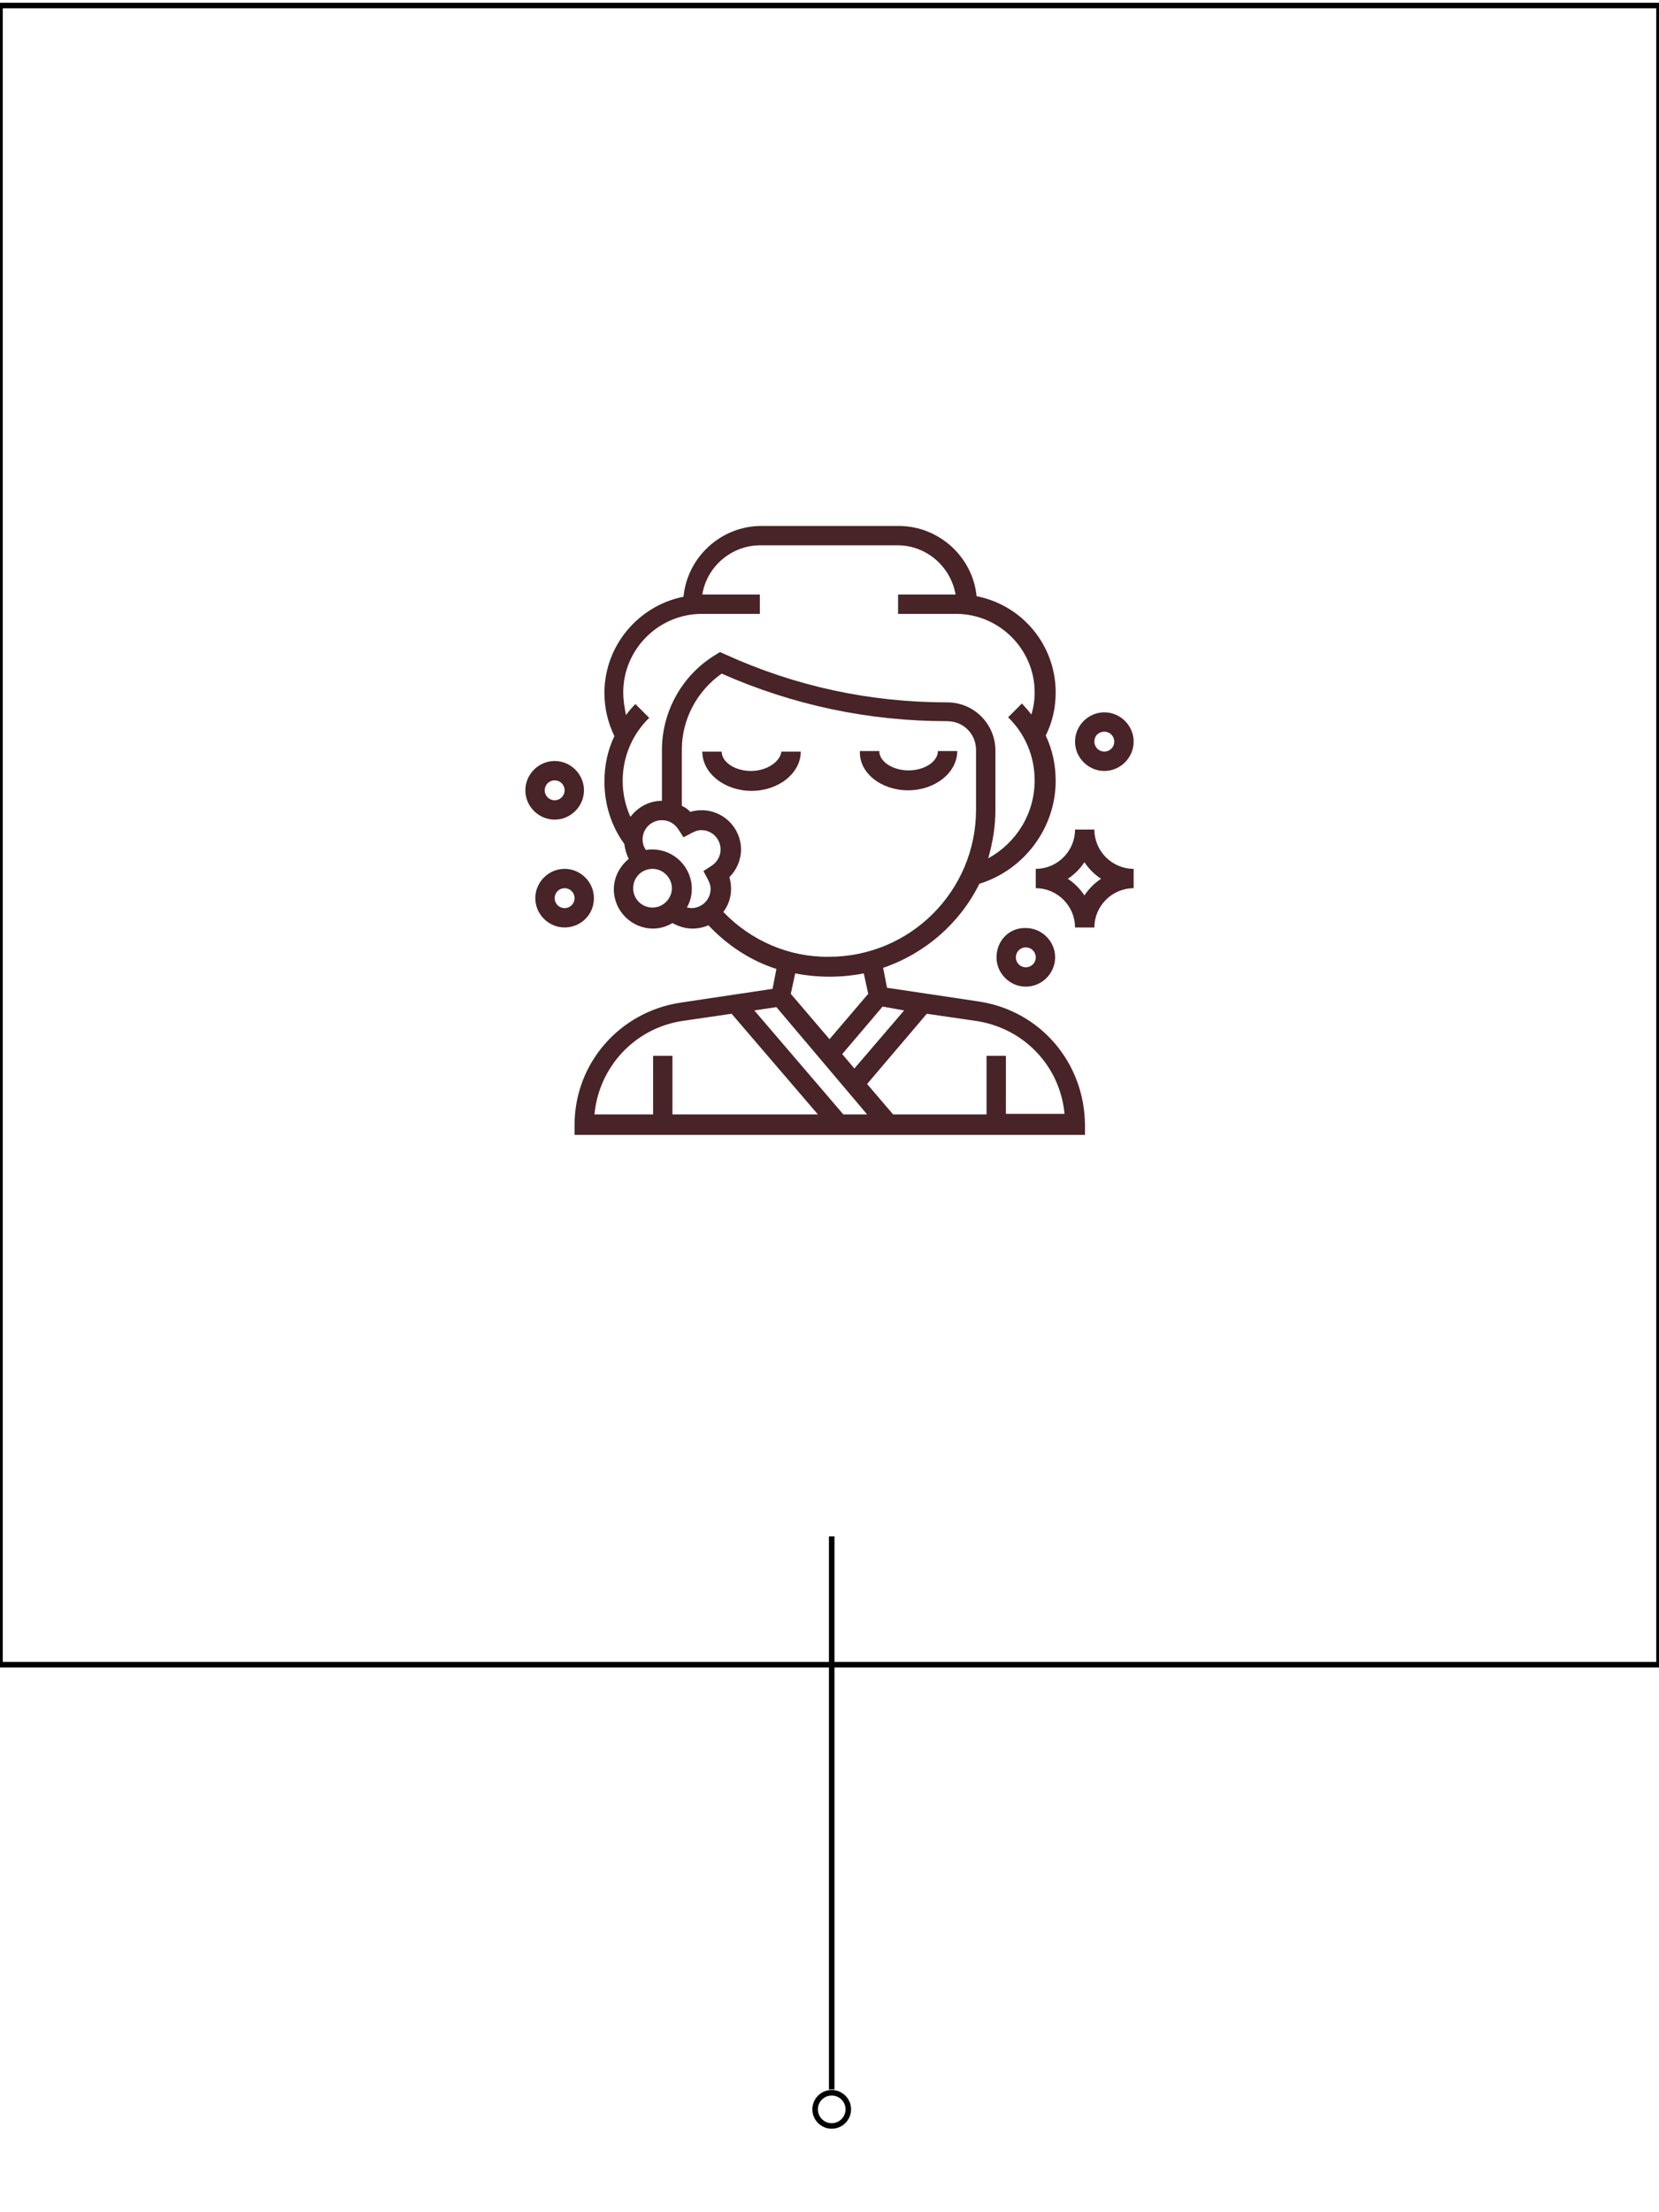 <?xml version="1.0" encoding="utf-8"?>
<!-- Generator: Adobe Illustrator 25.2.1, SVG Export Plug-In . SVG Version: 6.00 Build 0)  -->
<svg version="1.1" id="레이어_1" xmlns="http://www.w3.org/2000/svg" xmlns:xlink="http://www.w3.org/1999/xlink" x="0px"
	 y="0px" viewBox="0 0 300 400" style="enable-background:new 0 0 300 400;" xml:space="preserve">
<style type="text/css">
	.st0{fill:none;stroke:#000000;stroke-miterlimit:10;}
	.st1{fill:#482327;}
</style>
<rect y="1" class="st0" width="300" height="300"/>
<line class="st0" x1="150.4" y1="277.8" x2="150.4" y2="377.8"/>
<circle class="st0" cx="150.4" cy="381.4" r="3"/>
<g>
	<path class="st1" d="M177.1,181.1l-16.7-2.5l-0.7-3.6c7.6-2.6,13.9-8.1,17.4-15.2c8.1-2.5,13.8-10.1,13.8-18.6
		c0-2.9-0.6-5.7-1.8-8.2c1.2-2.4,1.8-5,1.8-7.8c0-8.6-6.1-15.8-14.3-17.4c-0.7-7.1-6.8-12.7-14.1-12.7h-24.8
		c-7.3,0-13.4,5.6-14.1,12.8c-8.1,1.6-14.3,8.8-14.3,17.4c0,2.7,0.6,5.3,1.8,7.8c-1.2,2.5-1.8,5.3-1.8,8.2c0,4.1,1.2,8,3.6,11.3
		c0.1,0.9,0.4,1.9,0.8,2.7c-1.6,1.3-2.7,3.3-2.7,5.5c0,3.9,3.2,7.1,7.1,7.1c1.3,0,2.5-0.4,3.5-1c1.1,0.6,2.3,1,3.6,1
		c1,0,2-0.2,2.9-0.6c3.4,3.6,7.6,6.4,12.3,7.9l-0.7,3.6l-16.7,2.5c-11,1.7-19.1,11-19.1,22.1v1.8h92.3v-1.8
		C196.1,192.1,188.1,182.8,177.1,181.1z M163.5,182.7l-9,10.5l-2.2-2.6l7.3-8.6L163.5,182.7z M112.7,125.2c0-7.8,6.4-14.2,14.2-14.2
		h10.5v-3.5h-10.4c0.8-5,5.2-8.9,10.5-8.9h24.8c5.2,0,9.6,3.8,10.5,8.9h-10.4v3.5h10.5c7.8,0,14.2,6.4,14.2,14.2
		c0,1.4-0.2,2.7-0.6,4c-0.5-0.7-1.1-1.3-1.7-2l-2.5,2.5c3.1,3,4.8,7.1,4.8,11.4c0,6-3.3,11.3-8.4,14.1c0.8-2.8,1.3-5.7,1.3-8.7
		v-10.8c0-4.8-3.9-8.7-8.7-8.7c-14,0-27.5-2.9-40.2-8.7l-0.9-0.4l-0.8,0.5c-6,3.6-9.7,10.2-9.7,17.2v9.2l0,0c-2.4,0-4.4,1.2-5.7,2.9
		c-0.9-2-1.4-4.2-1.4-6.5c0-4.3,1.7-8.4,4.8-11.4l-2.5-2.5c-0.6,0.6-1.2,1.3-1.7,2C112.9,127.8,112.7,126.5,112.7,125.2L112.7,125.2
		z M114.5,160.6c0-2,1.6-3.5,3.5-3.5s3.5,1.6,3.5,3.5s-1.6,3.5-3.5,3.5S114.5,162.6,114.5,160.6z M124.2,164.1
		c0.6-1,0.9-2.2,0.9-3.4c0-3.9-3.2-7.1-7.1-7.1c-0.4,0-0.8,0-1.2,0.1c-0.4-0.6-0.6-1.2-0.6-1.9c0-2,1.6-3.5,3.5-3.5
		c1.2,0,2.3,0.6,3,1.7l0.9,1.4l1.5-0.8c0.6-0.3,1.1-0.5,1.7-0.5c2,0,3.5,1.6,3.5,3.5c0,1.2-0.6,2.3-1.7,3l-1.4,0.9l0.8,1.5
		c0.3,0.6,0.5,1.1,0.5,1.7c0,2-1.6,3.5-3.5,3.5C124.8,164.2,124.5,164.1,124.2,164.1L124.2,164.1z M130.8,164.9
		c0.9-1.2,1.4-2.6,1.4-4.2c0-0.7-0.1-1.4-0.3-2.1c1.3-1.3,2.1-3.1,2.1-5c0-3.9-3.2-7.1-7.1-7.1c-0.7,0-1.4,0.1-2.1,0.3
		c-0.4-0.5-0.9-0.8-1.5-1.1v-10.2c0-5.5,2.8-10.6,7.2-13.7c12.9,5.7,26.6,8.6,40.8,8.6c2.9,0,5.2,2.3,5.2,5.2v10.8
		c0,14.7-11.9,26.6-26.6,26.6C142.7,173.1,135.8,170.1,130.8,164.9L130.8,164.9z M150,176.6c2.1,0,4.2-0.2,6.2-0.6l0.8,3.7l-7,8.2
		l-7-8.2l0.8-3.7C145.8,176.4,147.9,176.6,150,176.6z M140.4,182.1l16.4,19.4h-4.3l-16.1-18.8L140.4,182.1z M123.4,184.6l8.9-1.3
		l15.6,18.2h-26.3v-10.6h-3.5v10.6h-10.6C108.3,192.9,114.8,185.9,123.4,184.6L123.4,184.6z M181.9,201.5v-10.6h-3.5v10.6h-16.9
		l-4.7-5.5l10.8-12.7l8.9,1.3c8.7,1.3,15.2,8.2,16,16.8H181.9z"/>
	<path class="st1" d="M164.2,142.9c4.9,0,8.9-3.2,8.9-7.1h-3.5c0,1.9-2.4,3.5-5.3,3.5s-5.3-1.6-5.3-3.5h-3.5
		C155.3,139.7,159.3,142.9,164.2,142.9z"/>
	<path class="st1" d="M135.8,139.4c-2.9,0-5.3-1.6-5.3-3.5h-3.5c0,3.9,4,7.1,8.9,7.1s8.9-3.2,8.9-7.1h-3.5
		C141.1,137.7,138.7,139.4,135.8,139.4z"/>
	<path class="st1" d="M105.6,142.9c0-2.9-2.4-5.3-5.3-5.3S95,140,95,142.9s2.4,5.3,5.3,5.3S105.6,145.8,105.6,142.9z M98.5,142.9
		c0-1,0.8-1.8,1.8-1.8s1.8,0.8,1.8,1.8s-0.8,1.8-1.8,1.8S98.5,143.9,98.5,142.9z"/>
	<path class="st1" d="M107.4,162.4c0-2.9-2.4-5.3-5.3-5.3s-5.3,2.4-5.3,5.3s2.4,5.3,5.3,5.3S107.4,165.4,107.4,162.4z M102.1,164.2
		c-1,0-1.8-0.8-1.8-1.8c0-1,0.8-1.8,1.8-1.8s1.8,0.8,1.8,1.8C103.9,163.4,103.1,164.2,102.1,164.2z"/>
	<path class="st1" d="M180.2,173.1c0,2.9,2.4,5.3,5.3,5.3s5.3-2.4,5.3-5.3s-2.4-5.3-5.3-5.3C182.5,167.7,180.2,170.1,180.2,173.1z
		 M185.5,171.3c1,0,1.8,0.8,1.8,1.8s-0.8,1.8-1.8,1.8c-1,0-1.8-0.8-1.8-1.8S184.5,171.3,185.5,171.3z"/>
	<path class="st1" d="M199.7,139.4c2.9,0,5.3-2.4,5.3-5.3s-2.4-5.3-5.3-5.3s-5.3,2.4-5.3,5.3C194.4,137,196.8,139.4,199.7,139.4z
		 M199.7,132.3c1,0,1.8,0.8,1.8,1.8s-0.8,1.8-1.8,1.8c-1,0-1.8-0.8-1.8-1.8C197.9,133,198.7,132.3,199.7,132.3z"/>
	<path class="st1" d="M197.9,150h-3.5c0,3.9-3.2,7.1-7.1,7.1v3.5c3.9,0,7.1,3.2,7.1,7.1h3.5c0-3.9,3.2-7.1,7.1-7.1v-3.5
		C201.1,157.1,197.9,153.9,197.9,150z M196.1,161.9c-0.8-1.2-1.8-2.2-3-3c1.2-0.8,2.2-1.8,3-3c0.8,1.2,1.8,2.2,3,3
		C197.9,159.7,196.9,160.7,196.1,161.9z"/>
</g>
</svg>
